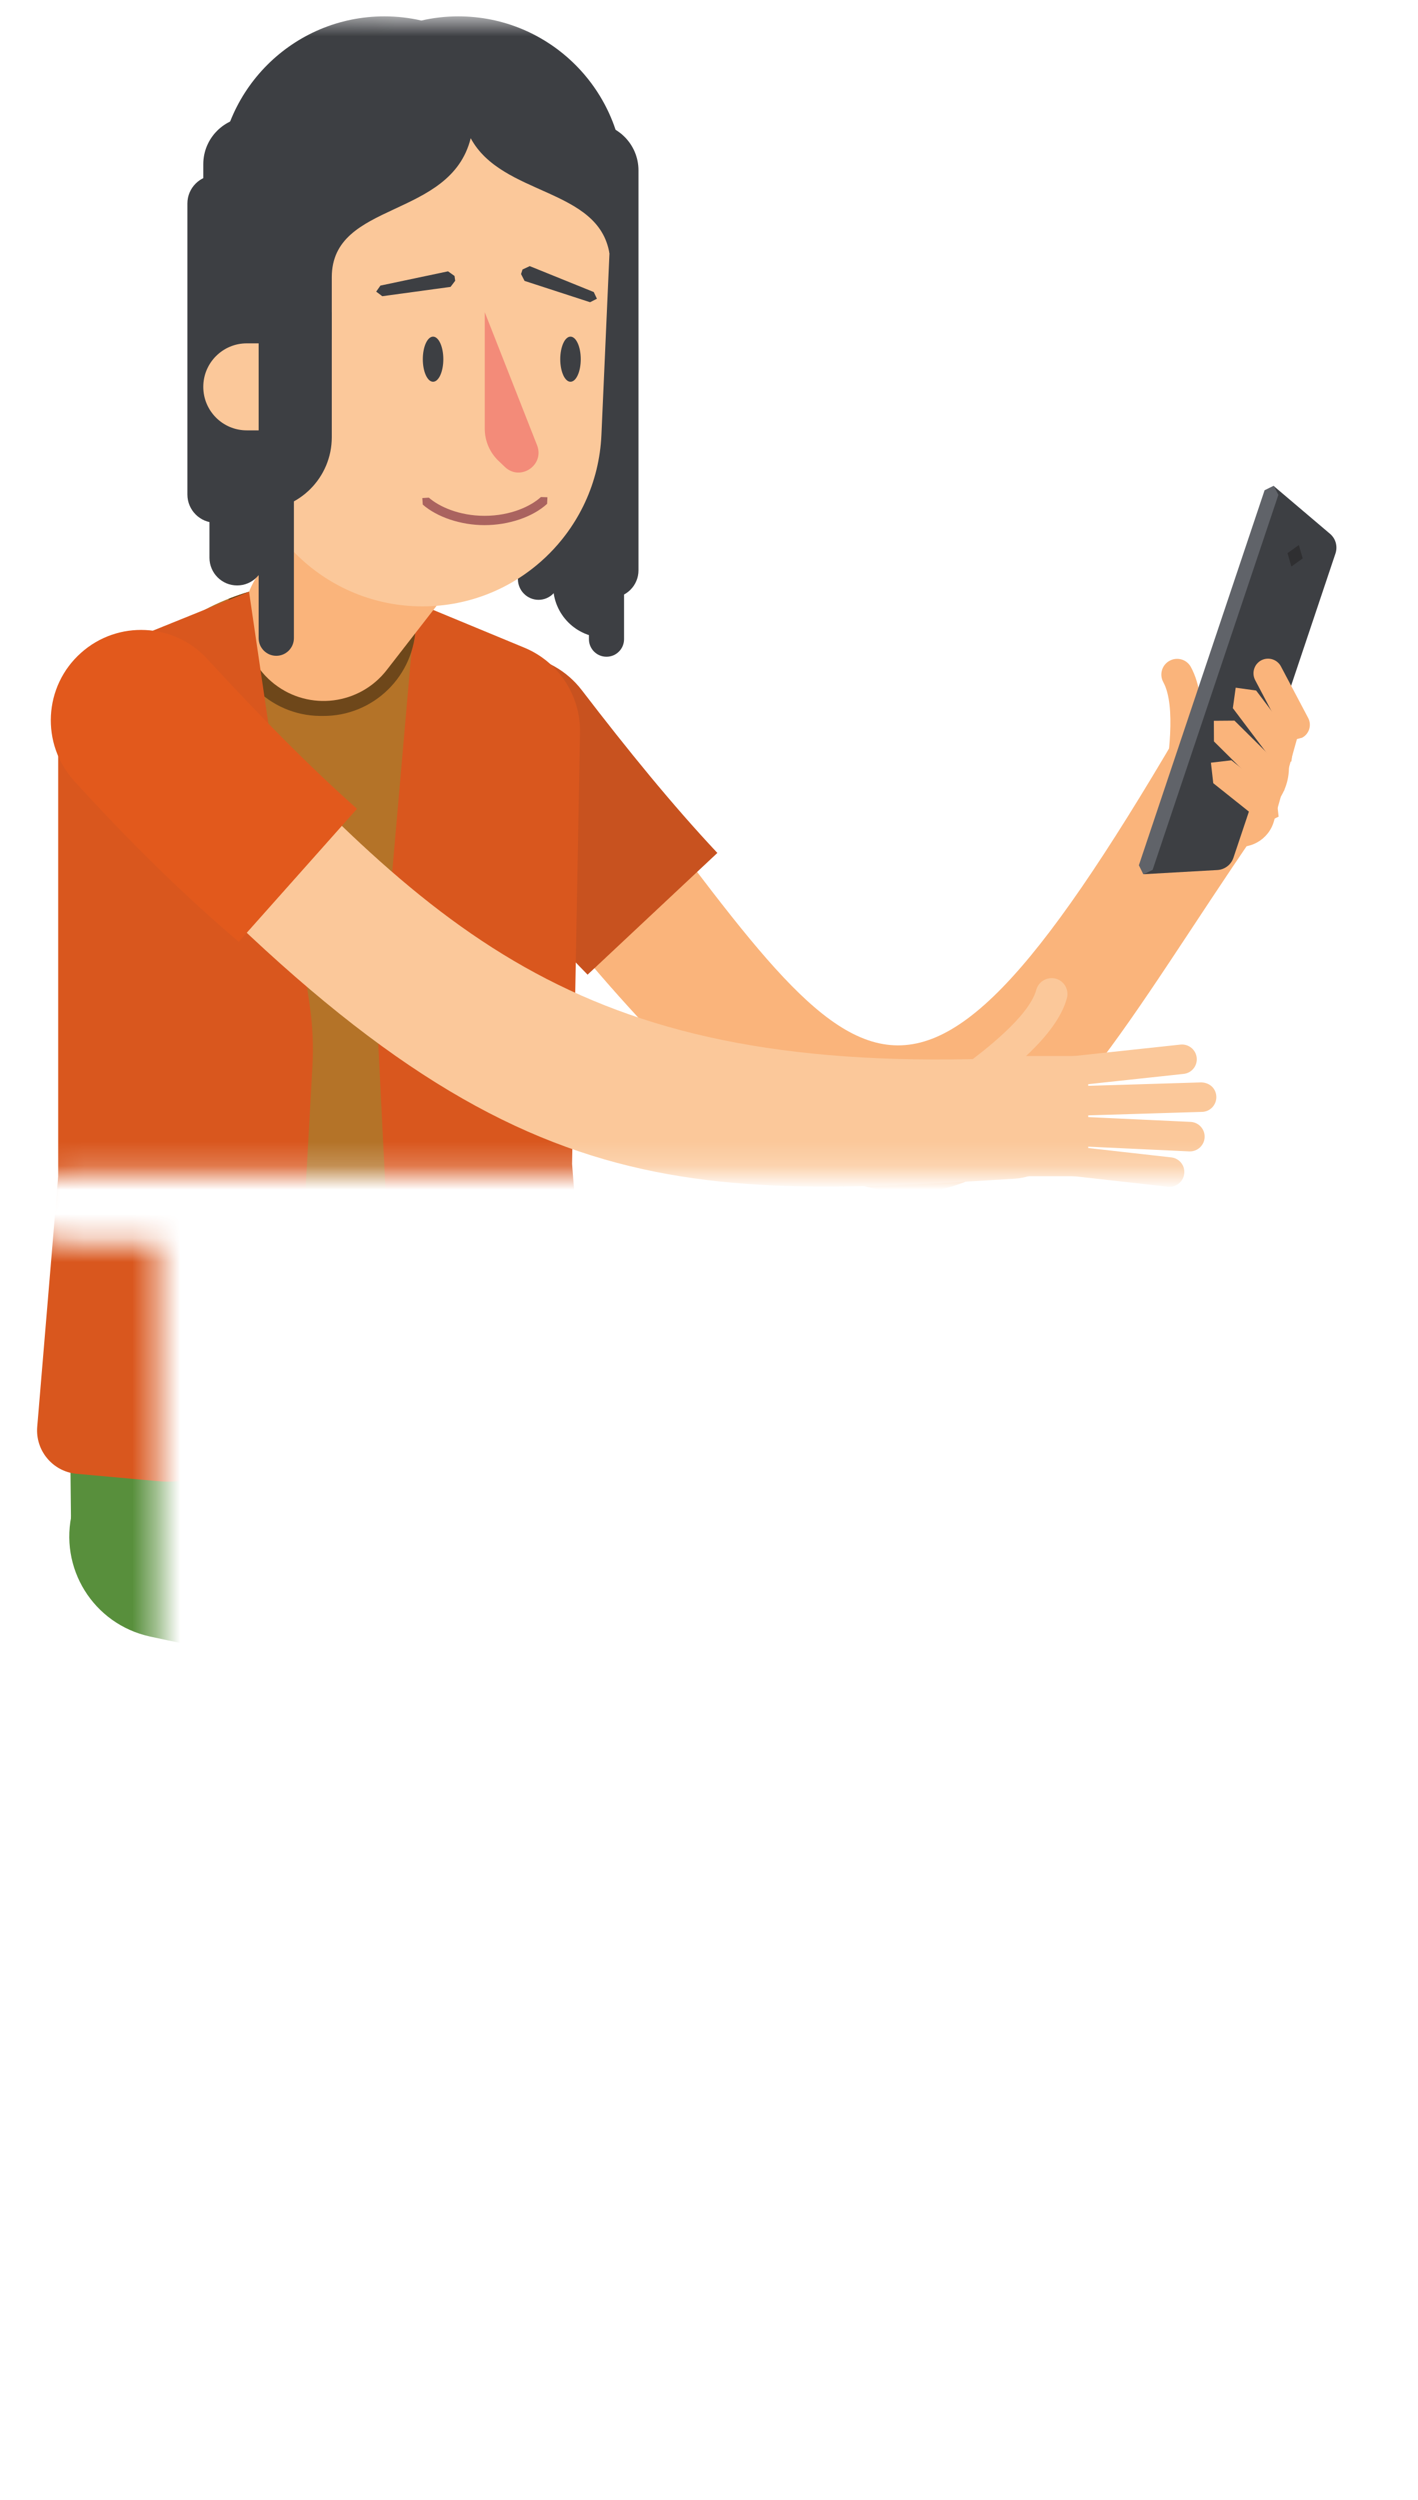 <svg width="59" height="104" viewBox="0 0 59 104" fill="none" xmlns="http://www.w3.org/2000/svg">
<mask id="mask0" mask-type="alpha" maskUnits="userSpaceOnUse" x="0" y="0" width="59" height="104">
<path fill-rule="evenodd" clip-rule="evenodd" d="M6.569 103.59V51.705H2.94C1.671 51.705 0.64 51.061 0.64 50.264C0.64 49.465 1.671 48.819 2.94 48.819H54.6C55.871 48.819 56.9 49.465 56.9 50.264C56.9 51.061 55.871 51.705 54.6 51.705H58.569V1L0.1 0.5V103.59H6.569Z" fill="#A06822"/>
</mask>
<g mask="url(#mask0)">
<path d="M47.128 93.071C48.417 93.389 49.204 94.689 48.886 95.98L48.8 96.332L44.137 95.186L44.224 94.833C44.54 93.541 45.84 92.754 47.128 93.071Z" fill="#FBC89A"/>
<path d="M44.112 95.182L48.8 96.332L57.723 101.739L42.515 97.997L44.112 95.182Z" fill="#F16C24"/>
<path d="M42.515 97.997L57.724 101.739L57.795 101.855L57.388 103.517L57.27 103.588L42.061 99.849L41.99 99.73L42.399 98.071L42.515 97.997Z" fill="#9F1B20"/>
<path d="M48.93 94.288C53.134 60.407 37.949 61.916 19.332 60.384C17.031 60.191 14.992 61.864 14.734 64.16C14.466 66.563 16.217 68.694 18.624 68.892C34.9 70.222 47.549 66.775 44.136 94.593L48.93 94.288Z" fill="#588F3C"/>
<path d="M49.069 93.753L44.317 92.882L43.753 93.27L43.619 94.001L44.008 94.564L48.762 95.435L49.325 95.048L49.458 94.317L49.069 93.753Z" fill="#4F8031"/>
<path d="M13.104 66.9C15.935 66.871 23.214 66.614 23.191 64.398L23.135 58.766C23.12 57.351 21.963 56.216 20.549 56.23L5.445 56.382C4.031 56.398 2.897 57.554 2.91 58.971L2.968 64.602C2.99 66.819 10.273 66.928 13.104 66.9Z" fill="#588F3C"/>
<path d="M2.846 57.488L23.071 57.462L23.073 59.022L2.848 59.045L2.846 57.488Z" fill="#BE4D1F"/>
<path d="M30.262 95.787C31.589 95.784 32.668 96.854 32.671 98.184L32.672 98.549L27.871 98.565L27.87 98.2C27.865 96.874 28.936 95.791 30.262 95.787Z" fill="#FBC89A"/>
<path d="M27.846 98.565L32.673 98.549L42.638 101.63L26.977 101.685L27.846 98.565Z" fill="#F16C24"/>
<path d="M26.977 101.685L42.637 101.63L42.735 101.73L42.741 103.441L42.643 103.537L26.983 103.591L26.886 103.494L26.881 101.784L26.977 101.685Z" fill="#9F1B20"/>
<path d="M32.878 97.309C41.571 64.292 26.32 63.758 8.075 59.746C5.818 59.25 3.576 60.63 3.013 62.873C2.426 65.22 3.877 67.565 6.237 68.082C22.19 71.58 35.185 69.856 28.086 96.966L32.878 97.309Z" fill="#588F3C"/>
<path d="M32.968 96.738L28.19 96.018L27.639 96.424L27.529 97.159L27.937 97.709L32.714 98.43L33.266 98.023L33.376 97.29L32.968 96.738Z" fill="#4F8031"/>
<path d="M19.297 33.412C39.579 60.733 42.45 48.483 53.205 33.276C53.941 32.235 53.688 30.784 52.707 29.968C51.57 29.023 49.778 29.205 49.03 30.48C37.083 50.873 35.674 44.684 24.067 29.776C23.061 28.484 21.22 28.215 19.908 29.19C18.568 30.182 18.303 32.073 19.297 33.412Z" fill="#FAB47B"/>
<path d="M24.448 40.548C22.425 38.488 20.357 36.073 18.235 33.264C16.976 31.599 17.321 29.221 19 27.978C20.643 26.761 22.962 27.088 24.207 28.712C26.145 31.239 28.002 33.517 29.848 35.484L24.448 40.548Z" fill="#C8521F"/>
<path d="M13.284 24.211C18.941 24.268 23.481 28.905 23.425 34.568L23.175 59.66L2.95 59.456L3.204 34.104C3.259 28.584 7.773 24.157 13.284 24.211Z" fill="#B47328"/>
<path d="M2.966 57.898L23.19 58.1L23.175 59.66L2.95 59.456L2.966 57.898Z" fill="#6E471A"/>
<path d="M23.099 61.002C24.033 60.854 24.696 60.012 24.624 59.07L23.803 48.419L24.133 30.483C24.162 28.939 23.242 27.533 21.815 26.944L17.298 25.073L15.722 43.104L16.341 55.511C16.515 58.99 19.664 61.546 23.099 61.002Z" fill="#D9571E"/>
<path d="M13.317 29.785H13.419C15.541 29.808 17.277 28.104 17.298 25.979V25.073C16.069 24.531 14.712 24.227 13.283 24.211C11.953 24.198 10.682 24.449 9.516 24.909V25.903C9.495 28.026 11.197 29.763 13.317 29.785Z" fill="#6E471A"/>
<path d="M11.42 28.459C12.871 29.59 14.962 29.327 16.09 27.876L18.93 24.218C20.058 22.767 19.796 20.674 18.345 19.543C16.894 18.416 14.803 18.676 13.675 20.13L10.835 23.785C9.708 25.237 9.969 27.332 11.42 28.459Z" fill="#FAB47B"/>
<path d="M10.362 24.619L4.755 26.886C3.345 27.456 2.421 28.827 2.421 30.349V48.938L1.549 59.355C1.465 60.342 2.189 61.213 3.172 61.312L6.54 61.616C9.532 61.887 12.152 59.618 12.319 56.614L13 44.344C13.046 43.502 13.008 42.653 12.885 41.817L10.362 24.619Z" fill="#D9571E"/>
<path d="M8.971 21.748V7.294C8.322 7.294 7.797 7.819 7.797 8.466V20.572C7.797 21.222 8.322 21.748 8.971 21.748Z" fill="#3D3F43"/>
<path d="M25.172 26.527H25.212V20.331H23.015V24.368C23.015 25.559 23.981 26.527 25.172 26.527Z" fill="#3D3F43"/>
<path d="M22.407 24.954C22.883 24.954 23.267 24.566 23.267 24.093V19.617C23.267 19.143 22.883 18.756 22.407 18.756C21.934 18.756 21.549 19.143 21.549 19.617V24.093C21.549 24.566 21.934 24.954 22.407 24.954Z" fill="#3D3F43"/>
<path d="M25.429 24.868H24.598V5.119C25.685 5.119 26.566 6 26.566 7.089V23.728C26.566 24.356 26.058 24.868 25.429 24.868Z" fill="#3D3F43"/>
<path d="M8.458 20.188H10.428V4.863C9.341 4.863 8.458 5.744 8.458 6.832V20.188Z" fill="#3D3F43"/>
<path d="M25.235 27.322C25.639 27.322 25.966 26.995 25.966 26.591V7.224H24.504V26.591C24.504 26.995 24.83 27.322 25.235 27.322Z" fill="#3D3F43"/>
<path d="M17.578 2.413C22.009 2.413 25.548 6.109 25.358 10.542L25.024 18.096C24.846 22.081 21.567 25.223 17.58 25.227C13.59 25.227 10.308 22.085 10.131 18.096L9.796 10.542C9.606 6.109 13.145 2.413 17.578 2.413Z" fill="#FBC89A"/>
<path d="M20.16 21.847C19.176 21.847 18.191 21.517 17.59 20.992L17.572 20.72L17.843 20.703C18.261 21.069 19.09 21.459 20.16 21.459C21.257 21.459 22.091 21.056 22.506 20.678L22.777 20.687L22.765 20.96C22.167 21.508 21.17 21.847 20.16 21.847Z" fill="#AA635F"/>
<path d="M10.184 20.052C9.724 20.052 9.352 19.682 9.352 19.22V7.666H11.017V19.22C11.017 19.682 10.644 20.052 10.184 20.052Z" fill="#3D3F43"/>
<path d="M10.266 17.904H11.512V14.284H10.266C9.268 14.284 8.458 15.095 8.458 16.093C8.458 17.093 9.268 17.904 10.266 17.904Z" fill="#FBC89A"/>
<path d="M20.17 12.99V17.837C20.17 18.342 20.377 18.826 20.745 19.175L21.007 19.426C21.649 20.038 22.67 19.348 22.346 18.522L20.17 12.99Z" fill="#F38B79"/>
<path d="M12.229 12.019C11.311 12.019 10.565 11.273 10.565 10.354V6.243H13.893V10.354C13.893 11.273 13.148 12.019 12.229 12.019Z" fill="#3D3F43"/>
<path d="M11.388 15.555C11.734 15.555 12.014 15.274 12.014 14.927V9.13H10.762V14.927C10.762 15.274 11.042 15.555 11.388 15.555Z" fill="#3D3F43"/>
<path d="M9.112 9.861H11.512V14.261H9.112V9.861Z" fill="#3D3F43"/>
<path d="M21.825 11.686L24.552 12.573L24.836 12.429L24.706 12.15L22.041 11.071L21.741 11.212L21.68 11.401L21.825 11.686Z" fill="#3D3F43"/>
<path d="M18.747 11.935L15.906 12.323L15.652 12.132L15.829 11.881L18.642 11.288L18.912 11.481L18.94 11.68L18.747 11.935Z" fill="#3D3F43"/>
<path d="M17.592 14.944C17.592 15.463 17.783 15.882 18.019 15.882C18.255 15.882 18.446 15.463 18.446 14.944C18.446 14.426 18.255 14.005 18.019 14.005C17.783 14.005 17.592 14.426 17.592 14.944Z" fill="#3D3F43"/>
<path d="M23.311 14.944C23.311 15.463 23.502 15.882 23.737 15.882C23.973 15.882 24.164 15.463 24.164 14.944C24.164 14.426 23.973 14.005 23.737 14.005C23.502 14.005 23.311 14.426 23.311 14.944Z" fill="#3D3F43"/>
<path d="M13.805 11.535C13.805 8.341 18.744 9.13 19.585 5.75C20.888 8.165 24.903 7.801 25.358 10.543C25.794 9.635 25.966 8.66 25.966 7.586C25.966 3.771 22.878 0.68 19.068 0.68C18.539 0.68 18.027 0.74 17.532 0.855C17.038 0.74 16.524 0.68 15.995 0.68C12.187 0.68 9.098 3.771 9.098 7.586C9.098 10.633 11.07 13.217 13.805 14.134V11.535Z" fill="#3D3F43"/>
<path d="M10.762 21.235C12.443 21.235 13.805 19.871 13.805 18.189V12.99H10.762V21.235Z" fill="#3D3F43"/>
<path d="M11.495 27.283C11.9 27.283 12.229 26.954 12.229 26.547V19.656H10.762V26.547C10.762 26.954 11.09 27.283 11.495 27.283Z" fill="#3D3F43"/>
<path d="M9.866 24.356C9.23 24.356 8.715 23.839 8.715 23.202V19.358H11.017V23.202C11.017 23.839 10.501 24.356 9.866 24.356Z" fill="#3D3F43"/>
<path d="M4.158 32.539C20.083 50.065 27.252 49.973 42.216 49.037C43.488 48.956 44.5 47.936 44.567 46.66C44.645 45.18 43.436 43.954 41.96 44.014C24.285 44.751 18.297 39.04 8.58 28.488C7.472 27.282 5.605 27.194 4.385 28.28C3.14 29.387 3.037 31.303 4.158 32.539Z" fill="#FBC89A"/>
<path d="M9.934 39.18C7.733 37.313 5.455 35.096 3.088 32.492C1.684 30.944 1.813 28.545 3.372 27.159C4.9 25.794 7.239 25.909 8.625 27.414C10.783 29.759 12.838 31.858 14.855 33.648L9.934 39.18Z" fill="#E2591C"/>
<path d="M51.2 35.176L49.904 34.814C48.767 34.494 48.105 33.315 48.422 32.178C48.99 30.151 51.092 28.968 53.118 29.535L53.631 29.679C53.955 29.769 54.143 30.106 54.052 30.429L53.008 34.157C52.791 34.94 51.98 35.394 51.2 35.176Z" fill="#FAB47B"/>
<path d="M48.895 33.389C48.59 33.293 48.393 32.989 48.443 32.665C48.596 31.681 48.952 29.381 48.402 28.379C48.228 28.061 48.344 27.664 48.66 27.492C48.978 27.315 49.376 27.43 49.55 27.75C50.313 29.141 49.938 31.564 49.737 32.864C49.682 33.223 49.347 33.465 48.99 33.412L48.895 33.389Z" fill="#FAB47B"/>
<path d="M50.65 36.195L47.578 36.369L52.994 20.217L55.341 22.209C55.576 22.408 55.664 22.732 55.567 23.023L51.321 35.683C51.223 35.977 50.957 36.178 50.65 36.195Z" fill="#3D3F43"/>
<path d="M47.591 36.371L47.568 36.365L47.386 35.997L52.617 20.395L52.984 20.214L53.007 20.22L53.19 20.588L47.958 36.188L47.591 36.371Z" fill="#606369"/>
<path d="M54.203 23.231L53.732 23.57L53.57 23.013L54.042 22.674L54.203 23.231Z" fill="#2F2F31"/>
<path d="M53.893 30.763L53.356 30.439L52.225 28.295C52.069 27.997 52.181 27.629 52.478 27.471C52.775 27.315 53.142 27.43 53.298 27.726L54.43 29.868C54.587 30.166 54.473 30.535 54.177 30.691L53.893 30.763Z" fill="#FAB47B"/>
<path d="M53.364 31.8L52.88 31.56L51.296 29.461L51.415 28.609L52.266 28.728L53.849 30.826L53.731 31.678L53.364 31.8Z" fill="#FAB47B"/>
<path d="M53.003 33.069L52.576 32.892L50.51 30.845L50.506 29.987L51.364 29.98L53.431 32.028L53.434 32.889L53.003 33.069Z" fill="#FAB47B"/>
<path d="M52.725 34.202L52.348 34.071L50.481 32.582L50.384 31.73L51.237 31.63L53.105 33.12L53.201 33.975L52.725 34.202Z" fill="#FAB47B"/>
<path d="M39.273 47.452V46.09C39.273 44.899 40.24 43.932 41.431 43.932H44.665C45.003 43.932 45.279 44.207 45.279 44.546V48.322C45.279 48.663 45.003 48.934 44.665 48.934H40.757C39.937 48.934 39.273 48.273 39.273 47.452Z" fill="#FBC89A"/>
<path d="M44.652 45.167C44.342 45.167 44.076 44.934 44.042 44.619C44.007 44.28 44.251 43.979 44.587 43.944L49.117 43.457C49.452 43.422 49.756 43.665 49.792 44.001C49.829 44.34 49.585 44.642 49.247 44.677L44.719 45.164L44.652 45.167Z" fill="#FBC89A"/>
<path d="M44.652 46.42C44.322 46.42 44.049 46.157 44.039 45.825C44.028 45.485 44.296 45.203 44.633 45.193L49.977 45.03C50.337 45.036 50.599 45.287 50.609 45.626C50.619 45.965 50.353 46.248 50.016 46.257L44.67 46.42H44.652Z" fill="#FBC89A"/>
<path d="M49.51 47.901H49.481L44.623 47.673C44.286 47.657 44.023 47.369 44.04 47.029C44.056 46.689 44.336 46.433 44.682 46.446L49.538 46.673C49.877 46.689 50.138 46.977 50.122 47.314C50.107 47.644 49.836 47.901 49.51 47.901Z" fill="#FBC89A"/>
<path d="M48.665 49.373L48.596 49.371L44.585 48.922C44.247 48.883 44.004 48.579 44.043 48.244C44.081 47.903 44.378 47.667 44.721 47.698L48.732 48.15C49.07 48.185 49.312 48.49 49.273 48.825C49.238 49.143 48.973 49.373 48.665 49.373Z" fill="#FBC89A"/>
<path d="M40.54 45.507L40.011 45.244C39.791 44.952 39.85 44.537 40.14 44.316C40.94 43.714 42.811 42.295 43.117 41.18C43.214 40.827 43.577 40.622 43.929 40.714C44.281 40.811 44.487 41.176 44.391 41.529C43.968 43.079 41.996 44.572 40.937 45.373L40.54 45.507Z" fill="#FBC89A"/>
</g>
</svg>
